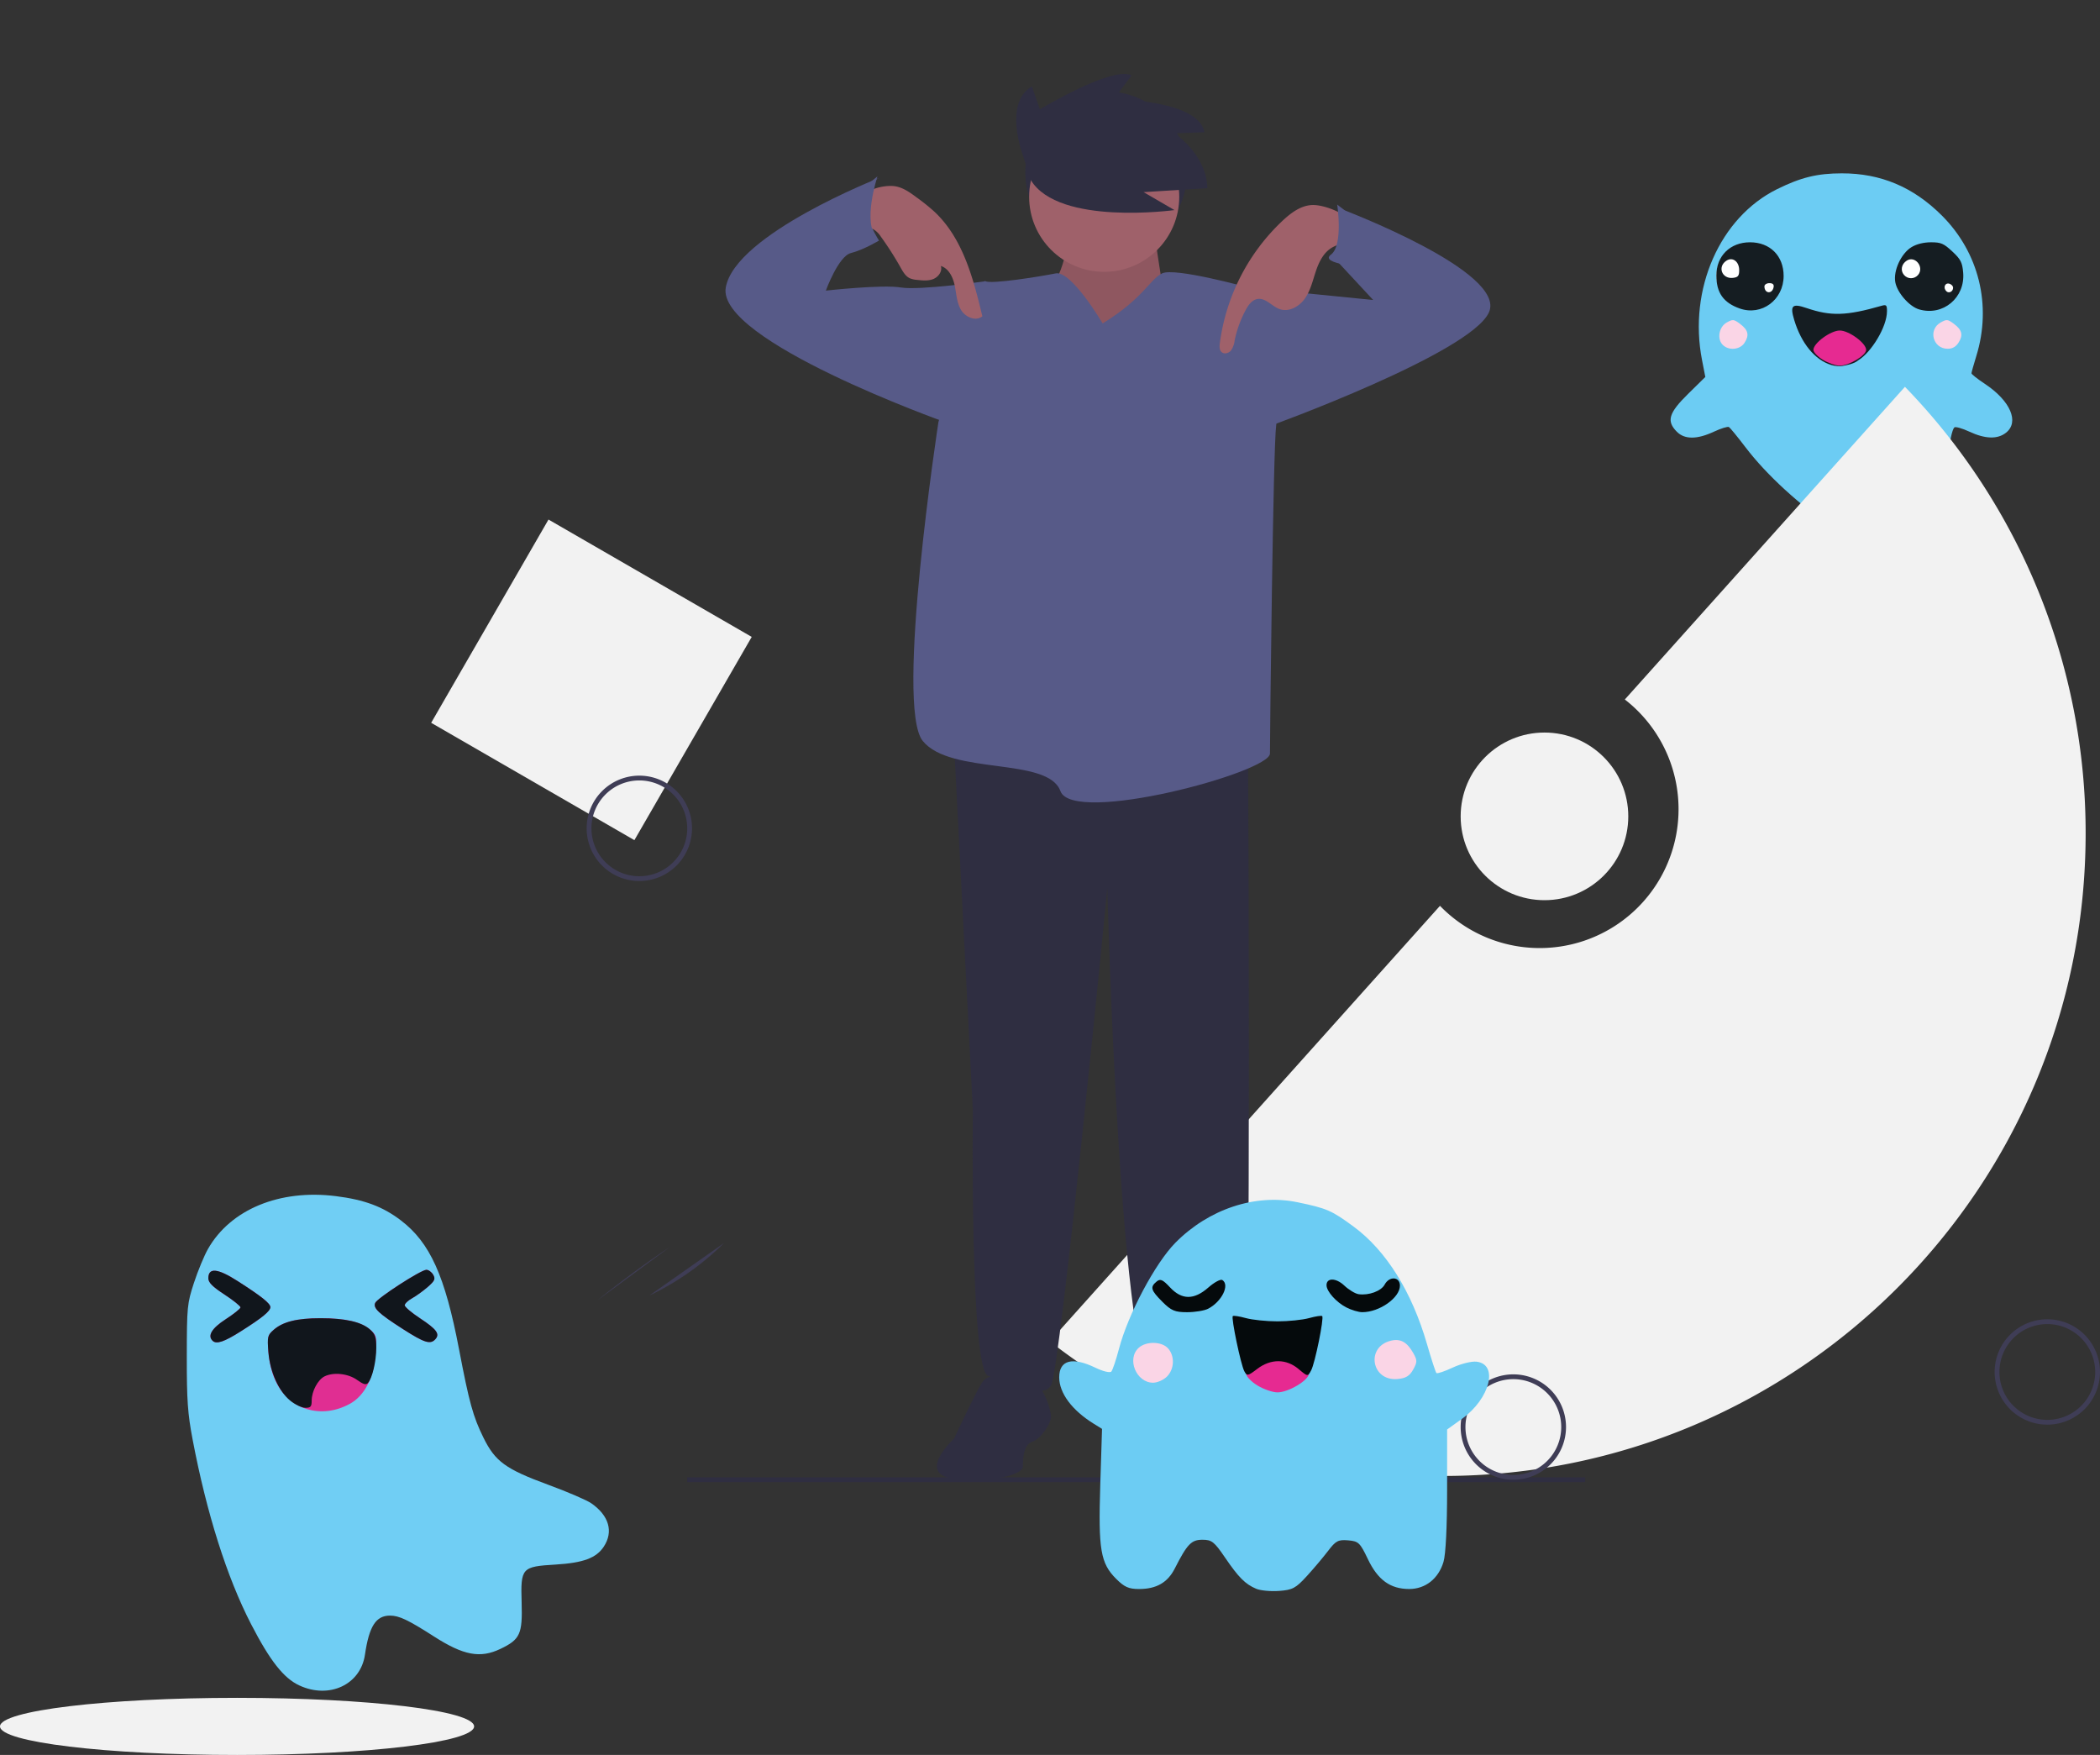 <?xml version="1.0" encoding="UTF-8" standalone="no"?>
<svg
   xmlns:dc="http://purl.org/dc/elements/1.1/"
   xmlns:cc="http://creativecommons.org/ns#"
   xmlns:rdf="http://www.w3.org/1999/02/22-rdf-syntax-ns#"
   xmlns:svg="http://www.w3.org/2000/svg"
   xmlns="http://www.w3.org/2000/svg"
   xmlns:sodipodi="http://sodipodi.sourceforge.net/DTD/sodipodi-0.dtd"
   xmlns:inkscape="http://www.inkscape.org/namespaces/inkscape"
   id="aae1ed4c-b8bc-4bb0-b7ae-eef70b764383"
   data-name="Layer 1"
   width="877"
   height="732.809"
   viewBox="0 0 877 732.809"
   version="1.1"
   sodipodi:docname="upsy_friend.svg"
   inkscape:version="0.92.4 (5da689c313, 2019-01-14)">
  <rect x="0" y="0" width="877" height="732.809" fill="#333333" stroke="none"/>
  <defs
     id="defs18045" />
  <sodipodi:namedview
     pagecolor="#ffffff"
     bordercolor="#666666"
     borderopacity="1"
     objecttolerance="10"
     gridtolerance="10"
     guidetolerance="10"
     inkscape:pageopacity="0"
     inkscape:pageshadow="2"
     inkscape:window-width="1920"
     inkscape:window-height="1137"
     id="namedview18043"
     showgrid="false"
     inkscape:zoom="0.64409655"
     inkscape:cx="336.99627"
     inkscape:cy="320.18768"
     inkscape:window-x="1912"
     inkscape:window-y="32"
     inkscape:window-maximized="1"
     inkscape:current-layer="aae1ed4c-b8bc-4bb0-b7ae-eef70b764383" />
  <title
     id="title17942">unexpected friends</title>
  <g
     transform="matrix(0.961,0,0,0.961,669.244,-25.306)"
     id="layer1-0"
     inkscape:label="Layer 1">
    <g
       transform="translate(-10.563,138.632)"
       id="g1211-5" />
    <g
       transform="translate(8.611,155.843)"
       id="g1097-8" />
    <path
       sodipodi:open="true"
       d="m 67.6,177.198 a 12.402,12.816 0 0 1 -15.786,7.3 12.402,12.816 0 0 1 -7.5,-16.103 12.402,12.816 0 0 1 15.369,-8.194 12.402,12.816 0 0 1 8.354,15.647"
       sodipodi:end="0.26735652"
       sodipodi:start="0.37851495"
       sodipodi:ry="12.815755"
       sodipodi:rx="12.402344"
       sodipodi:cy="172.46243"
       sodipodi:cx="56.0756"
       sodipodi:type="arc"
       id="path1355-7"
       style="fill:#fad5e6;fill-opacity:1;stroke-width:0.265" />
    <path
       sodipodi:open="true"
       d="m 159.404,175.319 a 12.402,12.816 0 0 1 -15.786,7.3 12.402,12.816 0 0 1 -7.5,-16.103 12.402,12.816 0 0 1 15.369,-8.194 12.402,12.816 0 0 1 8.354,15.647"
       sodipodi:end="0.26735652"
       sodipodi:start="0.37851495"
       sodipodi:ry="12.815755"
       sodipodi:rx="12.402344"
       sodipodi:cy="170.58302"
       sodipodi:cx="147.87944"
       sodipodi:type="arc"
       id="path1355-5-7"
       style="fill:#fad5e6;fill-opacity:1;stroke-width:0.265" />
    <g
       transform="translate(-187.009,1.747)"
       id="g874">
      <path
         inkscape:connector-curvature="0"
         id="path878"
         d="m 337.41,280.18 c -31.94,-10.441 -69.408,-36.474 -88.405,-61.426 -3.364,-4.418 -6.54,-8.295 -7.059,-8.615 -0.519,-0.321 -3.456,0.587 -6.528,2.017 -7.323,3.409 -12.705,3.428 -16.076,0.057 -4.652,-4.652 -3.612,-8.167 4.888,-16.517 l 7.451,-7.319 -1.446,-7.428 c -5.97,-30.671 7.765,-61.896 32.629,-74.177 10.364,-5.119 17.469,-6.856 28.111,-6.87 16.892,-0.023 30.983,5.894 43.394,18.222 16.212,16.105 21.891,39.129 15.08,61.142 -1.155,3.734 -2.104,7.116 -2.108,7.516 -0.004,0.4 2.635,2.482 5.865,4.626 11.068,7.346 15.035,16.559 9.13,21.204 -3.695,2.907 -9.016,2.744 -15.962,-0.49 -3.112,-1.449 -6.03,-2.263 -6.484,-1.809 -1.936,1.936 -4.261,20.904 -3.811,31.096 0.582,13.19 2.567,17.872 11.7,27.596 11.891,12.661 7.769,17.104 -10.368,11.176 z M 248.696,173.572 c 2.184,-3.334 1.655,-5.595 -1.938,-8.275 -2.694,-2.01 -3.138,-2.056 -5.744,-0.6 -3.419,1.91 -4.364,7.135 -1.762,9.737 2.606,2.606 7.462,2.163 9.444,-0.862 z m 92.954,0 c 2.184,-3.334 1.655,-5.595 -1.938,-8.275 -2.695,-2.01 -3.138,-2.056 -5.744,-0.6 -5.611,3.135 -3.392,11.434 3.058,11.434 1.976,0 3.5,-0.844 4.625,-2.56 z m -95.815,-29.572 c 0.428,-3.003 -2.525,-4.247 -4.764,-2.008 -1.387,1.387 -1.432,1.928 -0.276,3.321 1.879,2.265 4.633,1.547 5.041,-1.313 z m 78.332,0.011 c 0.425,-2.994 -2.517,-4.265 -4.736,-2.047 -2.219,2.219 -0.947,5.161 2.047,4.736 1.516,-0.215 2.474,-1.173 2.689,-2.689 z"
         style="fill:#6cccf3;stroke-width:1.044" />
    </g>
    <g
       transform="translate(147.563,-68.898)"
       id="g1041-1">
      <path
         style="fill:#ffffff;fill-opacity:1;stroke-width:0.292"
         id="path1355-4-9"
         sodipodi:type="arc"
         sodipodi:cx="-5.5565181"
         sodipodi:cy="215.39531"
         sodipodi:rx="14.010137"
         sodipodi:ry="13.838897"
         sodipodi:start="0.37851495"
         sodipodi:end="0.26735652"
         d="m 7.462,220.509 a 14.01,13.839 0 0 1 -17.832,7.882 14.01,13.839 0 0 1 -8.472,-17.388 14.01,13.839 0 0 1 17.361,-8.849 14.01,13.839 0 0 1 9.437,16.896"
         sodipodi:open="true" />
      <path
         style="fill:#ffffff;fill-opacity:1;stroke-width:0.296"
         id="path1355-4-6-1"
         sodipodi:type="arc"
         sodipodi:cx="-83.78775"
         sodipodi:cy="215.19347"
         sodipodi:rx="14.302463"
         sodipodi:ry="13.911979"
         sodipodi:start="0.37851495"
         sodipodi:end="0.26735652"
         d="m -70.498,220.335 a 14.302,13.912 0 0 1 -18.204,7.924 14.302,13.912 0 0 1 -8.649,-17.48 14.302,13.912 0 0 1 17.723,-8.895 14.302,13.912 0 0 1 9.634,16.986"
         sodipodi:open="true" />
      <path
         sodipodi:nodetypes="csscccsccsscccssccsscssssssccscsscsscscc"
         style="fill:#151d22;stroke-width:1.044"
         d="m -48.18,253.808 c -7.118,-2.205 -13.022,-9.388 -16.086,-19.567 -1.907,-6.336 -0.898,-7.299 5.399,-5.153 10.553,3.596 17.274,3.39 32.577,-0.996 2.047,-0.587 2.35,-0.288 2.349,2.32 -0.002,7 -6.991,18.051 -12.416,21.308 -1.99,1.756 -5.757,2.28 -6.905,2.523 -1.149,0.243 -3.362,0.048 -4.918,-0.435 z m 9.136,-7.413 c 0.925,-1.496 -2.513,-5.156 -4.843,-5.156 -1.735,0 -5.119,3.606 -5.119,5.455 0,1.241 9.181,0.966 9.963,-0.298 z m -48.878,-17.118 c -7.09,-2.485 -10.176,-6.842 -10.169,-14.358 0.007,-8.495 6.009,-14.413 14.618,-14.413 8.708,0 14.614,5.91 14.614,14.622 0,10.406 -9.54,17.486 -19.063,14.149 z m 14.708,-9.274 c 0.228,-1.174 -0.368,-1.741 -1.828,-1.741 -1.191,0 -2.165,0.627 -2.165,1.393 0,3.199 3.383,3.494 3.993,0.349 z m -14.96,-7.372 c 0,-3.727 -2.804,-5.861 -5.483,-4.174 -4.097,2.58 -2.062,8.071 2.783,7.508 2.209,-0.257 2.7,-0.863 2.7,-3.333 z m 78.177,17.033 c -4.234,-1.24 -9.476,-7.225 -10.334,-11.796 -0.935,-4.986 2.528,-12.501 7.023,-15.242 2.201,-1.342 5.291,-2.114 8.467,-2.117 4.355,-0.003 5.554,0.511 9.274,3.981 3.656,3.411 4.337,4.728 4.724,9.139 0.961,10.96 -8.744,19.084 -19.154,16.034 z m 14.777,-9.387 c 0,-0.806 -0.822,-1.624 -1.828,-1.817 -1.8,-0.347 -2.545,1.869 -1.11,3.304 1.095,1.095 2.937,0.162 2.937,-1.487 z m -15.186,-5.621 c 2.774,-3.343 -1.301,-8.478 -4.919,-6.199 -2.32,1.461 -2.888,4.243 -1.264,6.199 1.613,1.944 4.57,1.944 6.183,0 z"
         id="path876-0-1"
         inkscape:connector-curvature="0" />
      <g
         id="g1020-4-6-1"
         transform="matrix(1.133,0,0,1.133,487.226,124.896)">
        <path
           style="fill:#e62a91;stroke-width:1.124"
           d="m -475.733,111.82 c -2.009,-1.225 -3.652,-2.948 -3.652,-3.829 0,-2.574 6.606,-7.421 10.114,-7.421 3.508,0 10.114,4.847 10.114,7.421 0,2.122 -6.569,6.056 -10.114,6.056 -1.545,0 -4.453,-1.002 -6.462,-2.227 z"
           id="path1032-3-8-4"
           inkscape:connector-curvature="0" />
      </g>
    </g>
  </g>
  <rect
     x="359.5"
     y="318.477"
     width="98"
     height="98"
     transform="translate(76.967 -238.613) rotate(30)"
     fill="#f2f2f2"
     id="rect17944" />
  <path
     d="M1016.5,678.477a22,22,0,1,1,22-22A22.025,22.025,0,0,1,1016.5,678.477Zm0-42a20,20,0,1,0,20,20A20.022,20.022,0,0,0,1016.5,636.477Z"
     transform="translate(-161.5 -83.595)"
     fill="#3f3d56"
     id="path17960" />
  <path
     d="M428.5,451.477a22,22,0,1,1,22-22A22.025,22.025,0,0,1,428.5,451.477Zm0-42a20,20,0,1,0,20,20A20.022,20.022,0,0,0,428.5,409.477Z"
     transform="translate(-161.5 -83.595)"
     fill="#3f3d56"
     id="path17962" />
  <path
     d="M957.038,245.114,840.061,375.674a57.987,57.987,0,1,1-77.197,86.161l-162.943,181.863a267.098,267.098,0,0,0,164.303,56.202C912.389,699.9,1032.5,579.789,1032.5,431.624A267.369,267.369,0,0,0,957.038,245.114Z"
     transform="translate(-161.5 -83.595)"
     fill="#f2f2f2"
     id="path17964" />
  <circle
     cx="645"
     cy="340.882"
     r="35"
     fill="#f2f2f2"
     id="circle17966" />
  <circle
     cx="461.966"
     cy="71.97"
     r="33.781"
     fill="#2f2e41"
     id="circle17968" />
  <path
     d="M559.942,394.327l7.837,152.815s-1.306,109.713,6.531,111.019,22.204,10.449,26.122,3.918,23.51-207.671,23.51-207.671,5.224,208.978,20.898,210.284,33.959-6.531,36.571-5.224S682.716,398.245,682.716,398.245Z"
     transform="translate(-161.5 -83.595)"
     fill="#2f2e41"
     id="path17970" />
  <path
     d="M583.452,656.855s-9.143,0-11.755,3.918-11.755,23.51-11.755,23.51S542.962,699.875,561.248,701.181s27.428-2.531,27.428-5.143,0-9.143,3.918-10.449,7.837-7.837,7.837-10.449S596.513,655.549,583.452,656.855Z"
     transform="translate(-161.5 -83.595)"
     fill="#2f2e41"
     id="path17972" />
  <path
     d="M653.982,658.161s-6.531,26.122,0,27.428,10.449,3.918,11.755,7.837,14.367,8.449,24.816,7.143,15.673-8.449,11.755-12.367-23.51-26.122-24.816-30.041S653.982,658.161,653.982,658.161Z"
     transform="translate(-161.5 -83.595)"
     fill="#2f2e41"
     id="path17974" />
  <path
     d="M608.268,180.125s-2.612,19.592-7.837,22.204,2.612,16.979,2.612,16.979l23.51,3.918,20.898-16.979s-3.918-24.816-3.918-26.122S608.268,180.125,608.268,180.125Z"
     transform="translate(-161.5 -83.595)"
     fill="#9f616a"
     id="path17976" />
  <path
     d="M608.268,180.125s-2.612,19.592-7.837,22.204,2.612,16.979,2.612,16.979l23.51,3.918,20.898-16.979s-3.918-24.816-3.918-26.122S608.268,180.125,608.268,180.125Z"
     transform="translate(-161.5 -83.595)"
     opacity="0.1"
     id="path17978" />
  <circle
     cx="461.135"
     cy="82.162"
     r="31.347"
     fill="#9f616a"
     id="circle17980" />
  <path
     d="M621.982,218.655S608.921,196.451,602.39,197.757s-26.775,4.571-29.387,3.265-19.592,58.775-19.592,58.775-18.286,118.856-6.531,133.223,52.244,6.531,57.469,20.898S691.859,406.082,691.859,398.245s1.306-127.999,2.612-137.142-11.755-57.469-11.755-57.469-30.694-8.49-35.918-5.877S638.962,208.206,621.982,218.655Z"
     transform="translate(-161.5 -83.595)"
     fill="#575a88"
     id="path17982" />
  <path
     d="M575.615,204.941l-2.612-3.918s-27.428,3.918-35.265,2.612-31.347,1.306-31.347,1.306,5.224-14.367,10.449-15.673,11.755-5.224,11.755-5.224-13.061-19.592,0-26.122c0,0-60.081,23.51-63.999,45.714s91.428,56.163,91.428,56.163Z"
     transform="translate(-161.5 -83.595)"
     fill="#575a88"
     id="path17984" />
  <path
     d="M672.267,206.247l10.449-2.612,52.244,5.224L717.981,190.574s10.449-13.061,3.918-19.592c0,0,69.224,26.122,61.387,43.102s-90.122,47.02-94.04,48.326S672.267,206.247,672.267,206.247Z"
     transform="translate(-161.5 -83.595)"
     fill="#575a88"
     id="path17986" />
  <path
     d="M535.711,161.438c3.233.642,5.996,2.662,8.642,4.628a83.955,83.955,0,0,1,7.368,5.918c11.879,11.105,16.246,27.86,20.024,43.676-2.69,2.266-7.082.382-8.887-2.637S560.927,206.318,560.218,202.873s-2.443-7.147-5.796-8.212c.705,2.187-.996,4.561-3.123,5.43s-4.523.628-6.806.374a9.405,9.405,0,0,1-3.088-.703c-1.772-.857-2.808-2.701-3.773-4.417a135.836,135.836,0,0,0-8.283-12.96,9.622,9.622,0,0,0-2.611-2.734c-4.184-2.554-8.676-5.894-6.593-11.957C521.865,162.69,531.146,160.532,535.711,161.438Z"
     transform="translate(-161.5 -83.595)"
     fill="#9f616a"
     id="path17988" />
  <path
     d="M709.367,169.212c-4.701.234-8.754,3.293-12.196,6.503a85.495,85.495,0,0,0-26.249,51.218c-.168,1.314-.22,2.86.786,3.722,1.131.968,2.996.395,3.925-.769a9.551,9.551,0,0,0,1.488-4.164,46.529,46.529,0,0,1,4.624-12.717c1.105-2.046,2.639-4.201,4.936-4.564,3.421-.54,5.979,3.083,9.247,4.231,3.857,1.354,8.178-1.071,10.522-4.419s3.261-7.453,4.553-11.331c1.291-3.878,3.207-7.854,6.732-9.922,3.753-2.202,12.394-3.732,8.73-9.913C723.801,172.595,714.285,168.967,709.367,169.212Z"
     transform="translate(-161.5 -83.595)"
     fill="#9f616a"
     id="path17990" />
  <path
     d="M588.684,148.412s-8.33-21.658,3.748-28.738l3.332,9.579s30.404-18.326,38.317-14.161l-7.497,9.996s35.402,0,37.901,13.744l-12.495.416s13.328,8.746,13.744,22.907l-26.656,1.666,12.911,7.497s-48.313,6.664-59.975-12.495Z"
     transform="translate(-161.5 -83.595)"
     fill="#2f2e41"
     id="path17992" />
  <path
     d="M508.351,172.941l19.592-15.673s-6.531,19.592,0,26.122l-24.816,5.224Z"
     transform="translate(-161.5 -83.595)"
     fill="#575a88"
     id="path17994" />
  <path
     d="M736.92,182.084l-16.979-13.061s2.612,16.979-2.612,20.898,14.367,5.224,14.367,5.224Z"
     transform="translate(-161.5 -83.595)"
     fill="#575a88"
     id="path17996" />
  <rect
     x="287"
     y="616.882"
     width="375"
     height="2"
     fill="#2f2e41"
     id="rect18026" />
  <path
     d="M408.639,606.509l32.788-26.258"
     transform="translate(-161.5 -83.595)"
     fill="#3f3d56"
     id="path18030" />
  <path
     d="M410.737,626.744Q425.601,614.733,441.511,604.1"
     transform="translate(-161.5 -83.595)"
     fill="#3f3d56"
     id="path18032" />
  <path
     d="M432.607,624.613a113.665,113.665,0,0,0,31.25-21.966"
     transform="translate(-161.5 -83.595)"
     fill="#3f3d56"
     id="path18034" />
  <ellipse
     cx="99"
     cy="720.882"
     rx="99"
     ry="11.928"
     fill="#f2f2f2"
     id="ellipse18038" />
  <path
     d="M793.5,701.477a22,22,0,1,1,22-22A22.025,22.025,0,0,1,793.5,701.477Zm0-42a20,20,0,1,0,20,20A20.022,20.022,0,0,0,793.5,659.477Z"
     transform="translate(-161.5 -83.595)"
     fill="#3f3d56"
     id="path18040" />
  <g
     transform="matrix(1.112,0,0,1.112,43.017,387.184)"
     id="layer1-6"
     inkscape:label="Layer 1">
    <g
       transform="translate(-10.563,138.632)"
       id="g1211-6" />
    <g
       transform="translate(8.611,155.843)"
       id="g1097-2" />
    <g
       id="g1232">
      <g
         id="g907"
         transform="translate(-162.182,157.922)">
        <path
           style="fill:#70cef4;stroke-width:0.939"
           d="m 235.917,126.783 c -5.888,-2.731 -11.007,-9.233 -18.135,-23.039 -9.056,-17.539 -16.69,-41.635 -21.936,-69.242 -1.864,-9.807 -2.215,-14.8 -2.194,-31.22 0.023,-18.711 0.138,-19.895 2.695,-27.708 1.469,-4.489 3.845,-10.217 5.279,-12.728 8.483,-14.848 26.897,-22.445 47.994,-19.8 10.731,1.345 17.604,3.905 24.412,9.092 10.966,8.355 16.592,20.815 21.861,48.418 3.833,20.079 5.267,25.268 9.178,33.208 4.402,8.936 8.318,11.783 24.269,17.645 7.196,2.644 14.484,5.776 16.196,6.959 6.677,4.616 8.429,10.673 4.715,16.304 -2.815,4.268 -7.713,6.089 -18.067,6.715 -12.799,0.775 -13.172,1.193 -12.784,14.29 0.35,11.823 -0.576,13.844 -7.966,17.382 -7.589,3.633 -13.85,2.46 -24.981,-4.68 -9.675,-6.206 -13.08,-7.82 -16.492,-7.82 -5.289,0 -7.84,3.987 -9.409,14.707 -1.644,11.227 -13.405,16.726 -24.635,11.518 z"
           id="path909"
           inkscape:connector-curvature="0" />
      </g>
      <g
         id="g1158"
         transform="translate(-8.806,120.302)">
        <path
           inkscape:connector-curvature="0"
           id="path1015-9-6"
           d="m 85.366,60.628 c -8.298,-2.465 -13.59,-10.352 -14.458,-21.549 -0.438,-5.644 -0.294,-6.225 2.045,-8.256 3.467,-3.01 8.76,-4.31 17.552,-4.31 9.304,0 15.282,1.367 18.61,4.257 2.435,2.114 2.548,2.593 2.115,8.919 -0.621,9.062 -4.192,15.985 -9.806,19.012 -5.274,2.843 -10.758,3.501 -16.058,1.927 z M 49.988,34.999 c -2.032,-1.904 -0.341,-4.71 4.873,-8.089 3.036,-1.968 5.547,-3.972 5.579,-4.455 0.033,-0.482 -2.67,-2.66 -6.005,-4.84 -4.529,-2.96 -6.064,-4.506 -6.064,-6.108 0,-4.099 3.455,-3.769 10.989,1.05 8.917,5.704 12.299,8.395 12.299,9.788 0,1.499 -3,3.959 -11.029,9.042 -6.323,4.003 -9.187,4.975 -10.642,3.612 z m 71.495,-4.396 c -9.169,-5.878 -11.272,-7.851 -10.464,-9.822 0.739,-1.804 17.184,-12.449 19.232,-12.449 0.825,0 1.977,0.836 2.561,1.858 0.9,1.575 0.592,2.269 -2.026,4.56 -1.698,1.486 -4.344,3.397 -5.879,4.247 -1.535,0.85 -2.792,2.044 -2.792,2.655 0,0.61 2.589,2.811 5.754,4.891 6.202,4.076 7.521,5.857 5.788,7.814 -1.873,2.115 -4.08,1.435 -12.174,-3.754 z"
           style="fill:#e02e92;stroke-width:0.939" />
        <g
           transform="translate(-77.308,32.246)"
           id="g1113">
          <g
             id="g1109">
            <path
               inkscape:connector-curvature="0"
               id="path897-3-6"
               d="m 156.4,25.184 c -4.371,-3.596 -7.602,-10.84 -8.184,-18.351 -0.438,-5.644 -0.294,-6.225 2.045,-8.256 3.467,-3.01 8.76,-4.31 17.552,-4.31 9.204,0 15.278,1.363 18.487,4.15 2.027,1.76 2.449,2.958 2.444,6.943 -0.006,5.074 -1.477,11.33 -3.104,13.202 -0.74,0.851 -1.708,0.583 -4.115,-1.136 -3.363,-2.404 -8.88,-2.996 -12.236,-1.313 -2.487,1.247 -4.798,5.591 -4.798,9.019 0,2.341 -0.372,2.773 -2.392,2.773 -1.316,0 -3.88,-1.224 -5.699,-2.721 z M 127.296,2.753 c -2.032,-1.904 -0.341,-4.71 4.873,-8.089 3.036,-1.968 5.547,-3.972 5.579,-4.455 0.033,-0.482 -2.67,-2.66 -6.005,-4.84 -4.529,-2.96 -6.064,-4.506 -6.064,-6.108 0,-4.099 3.455,-3.769 10.989,1.05 8.917,5.704 12.299,8.395 12.299,9.788 0,1.499 -3,3.959 -11.029,9.042 -6.323,4.003 -9.187,4.975 -10.642,3.612 z m 71.495,-4.396 c -9.169,-5.878 -11.272,-7.851 -10.464,-9.822 0.739,-1.804 17.184,-12.449 19.232,-12.449 0.825,0 1.977,0.836 2.561,1.858 0.9,1.575 0.592,2.269 -2.026,4.56 -1.698,1.486 -4.344,3.397 -5.879,4.247 -1.535,0.85 -2.792,2.044 -2.792,2.655 0,0.61 2.589,2.811 5.754,4.891 6.202,4.076 7.521,5.857 5.788,7.814 -1.873,2.115 -4.08,1.435 -12.174,-3.754 z"
               style="fill:#11161c;stroke-width:0.939" />
          </g>
        </g>
      </g>
    </g>
  </g>
  <g
     id="g19683"
     transform="matrix(0.898,0,0,0.898,125.815,69.641)">
    <path
       sodipodi:open="true"
       d="m 408.483,562.507 a 13.176,13.615 0 0 1 -16.77,7.755 13.176,13.615 0 0 1 -7.968,-17.107 13.176,13.615 0 0 1 16.327,-8.706 13.176,13.615 0 0 1 8.875,16.623"
       sodipodi:end="0.26735652"
       sodipodi:start="0.37851495"
       sodipodi:ry="13.615086"
       sodipodi:rx="13.175889"
       sodipodi:cy="557.47614"
       sodipodi:cx="396.23956"
       sodipodi:type="arc"
       id="path1355"
       style="fill:#fad5e6;fill-opacity:1;stroke-width:0.281" />
    <path
       sodipodi:open="true"
       d="m 521.356,561.849 a 13.176,13.615 0 0 1 -16.77,7.755 13.176,13.615 0 0 1 -7.968,-17.107 13.176,13.615 0 0 1 16.327,-8.706 13.176,13.615 0 0 1 8.875,16.623"
       sodipodi:end="0.26735652"
       sodipodi:start="0.37851495"
       sodipodi:ry="13.615086"
       sodipodi:rx="13.175889"
       sodipodi:cy="556.81732"
       sodipodi:cx="509.1131"
       sodipodi:type="arc"
       id="path1355-5"
       style="fill:#fad5e6;fill-opacity:1;stroke-width:0.281" />
    <g
       transform="matrix(1.062,0,0,1.062,382.198,370.724)"
       id="g844">
      <path
         inkscape:connector-curvature="0"
         id="path846-2"
         d="m 58.328,273.553 c -4.811,-2.025 -7.755,-4.972 -13.723,-13.735 -4.684,-6.878 -5.795,-7.752 -9.855,-7.752 -4.865,0 -6.679,1.883 -12.112,12.574 -3.134,6.167 -8.05,8.996 -15.634,8.996 -4.535,0 -6.439,-0.845 -10.057,-4.463 -6.835,-6.835 -7.835,-12.744 -6.947,-41.045 l 0.773,-24.612 -3.646,-2.259 c -9.515,-5.895 -15.105,-13.409 -15.105,-20.305 0,-7.567 5.76,-9.098 15.852,-4.212 3.283,1.589 6.385,2.34 6.966,1.685 0.576,-0.649 2.082,-5.123 3.346,-9.943 3.969,-15.125 15.871,-37.505 24.704,-46.454 14.587,-14.778 35.019,-21.557 53.462,-17.739 12.885,2.668 14.979,3.578 24.649,10.711 14.204,10.478 25.441,28.483 32.065,51.377 1.918,6.628 3.778,12.342 4.135,12.699 0.356,0.356 3.567,-0.719 7.135,-2.391 3.568,-1.671 8.257,-2.836 10.419,-2.588 9.741,1.116 5.933,16.18 -6.315,24.979 l -6.555,4.709 v 26.342 c 0,16.292 -0.605,28.361 -1.585,31.634 -2.203,7.354 -7.928,11.874 -15.032,11.868 -8.276,-0.008 -13.739,-3.968 -18.102,-13.123 -3.417,-7.17 -4.082,-7.8 -8.64,-8.18 -4.337,-0.361 -5.405,0.202 -8.763,4.62 -2.103,2.767 -6.293,7.732 -9.31,11.034 -4.848,5.305 -6.258,6.059 -12.133,6.49 -3.656,0.268 -8.152,-0.146 -9.99,-0.919 z m -39.123,-92.937 c 3.275,-3.275 3.491,-9.02 0.465,-12.364 -2.78,-3.072 -9.557,-3.196 -12.829,-0.234 -5.378,4.867 -1.085,15.294 6.297,15.294 1.854,0 4.584,-1.213 6.067,-2.696 z M 127.012,177.583 c 1.839,-3.303 1.844,-4.097 0.042,-7.281 -2.748,-4.856 -5.646,-6.43 -9.885,-5.366 -11.017,2.765 -8.401,17.718 2.933,16.763 3.656,-0.308 5.352,-1.318 6.91,-4.116 z"
         style="fill:#6cccf3;stroke-width:1.348" />
    </g>
    <g
       transform="matrix(1.056,0,0,1.056,804.441,392.339)"
       id="g1020">
      <path
         inkscape:connector-curvature="0"
         id="path1032"
         d="m -340.702,165.092 c -2.748,-1.675 -4.996,-4.032 -4.996,-5.238 0,-3.521 9.036,-10.151 13.835,-10.151 4.799,0 13.835,6.63 13.835,10.151 0,2.903 -8.986,8.284 -13.835,8.284 -2.114,0 -6.091,-1.371 -8.839,-3.046 z"
         style="fill:#e62a91;stroke-width:1.537" />
      <path
         inkscape:connector-curvature="0"
         id="path1022"
         d="m -346.48,158.807 c -1.55,-2.94 -5.844,-23.488 -5.071,-24.261 0.309,-0.309 2.893,0.086 5.743,0.877 2.85,0.791 9.125,1.439 13.945,1.439 4.82,0 11.095,-0.647 13.945,-1.439 2.85,-0.791 5.436,-1.185 5.747,-0.874 0.871,0.871 -3.173,20.742 -4.864,23.902 -1.495,2.794 -1.512,2.792 -5.571,-0.623 -5.401,-4.545 -12.237,-4.557 -18.169,-0.032 -4.125,3.146 -4.54,3.22 -5.704,1.011 z m -36.072,-30.558 c -5.108,-5.108 -5.499,-6.46 -2.573,-8.888 1.66,-1.378 2.694,-0.937 5.933,2.531 5.223,5.592 10.581,5.608 16.909,0.051 2.599,-2.282 5.35,-3.763 6.113,-3.291 3.443,2.128 -0.253,9.595 -6.275,12.674 -1.62,0.828 -5.775,1.506 -9.235,1.506 -5.356,0 -6.971,-0.681 -10.874,-4.584 z m 81.022,2.486 c -4.43,-2.28 -8.686,-7.027 -8.733,-9.74 -0.059,-3.4 4.163,-3.353 7.802,0.087 1.995,1.886 4.84,3.604 6.323,3.819 4.463,0.646 9.943,-1.368 11.467,-4.217 2.059,-3.848 6.732,-3.532 6.732,0.455 0,5.345 -9.038,11.707 -16.602,11.686 -1.62,-0.005 -4.765,-0.945 -6.99,-2.09 z"
         style="fill:#050a0c;stroke-width:1.348" />
    </g>
  </g>
</svg>
